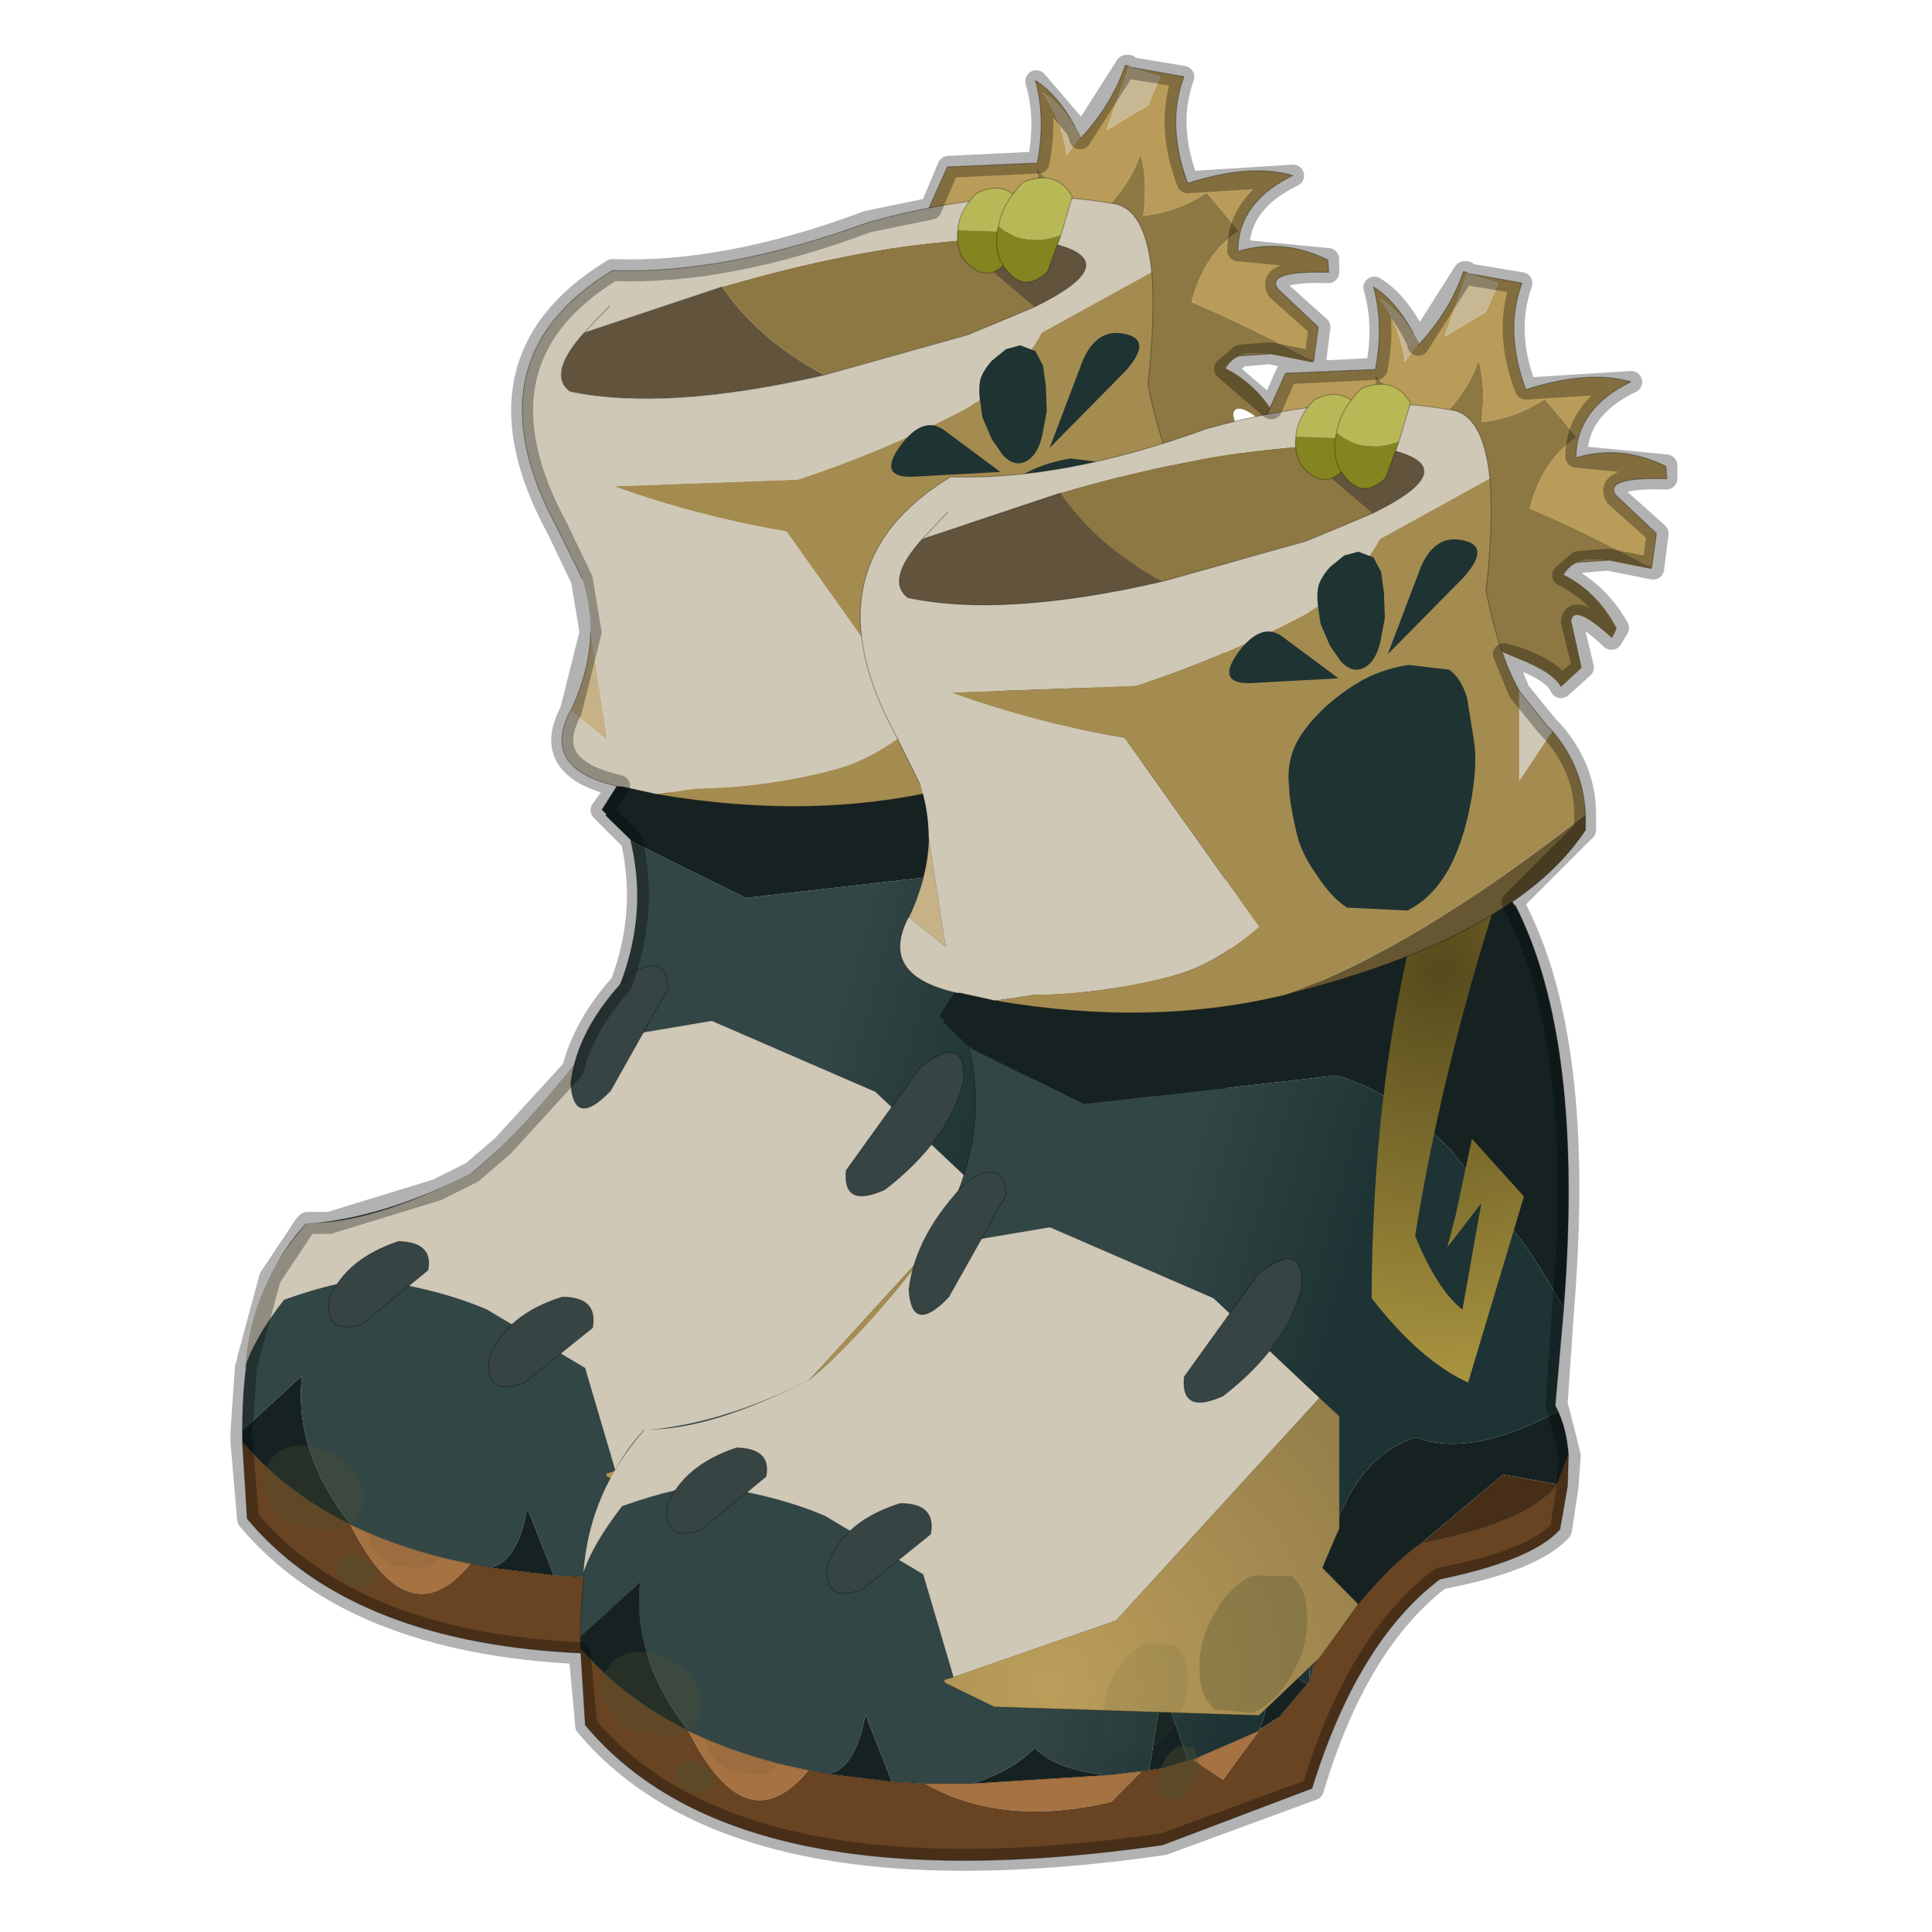 <?xml version="1.0" encoding="UTF-8" standalone="no"?>
<svg xmlns:xlink="http://www.w3.org/1999/xlink" height="440.0px" width="440.0px" xmlns="http://www.w3.org/2000/svg">
  <g transform="matrix(10.0, 0.0, 0.0, 10.0, 0.0, 0.0)">
    <use height="44.0" transform="matrix(1.0, 0.0, 0.0, 1.0, 0.0, 0.0)" width="44.0" xlink:href="#shape0"/>
    <use height="82.8" transform="matrix(0.431, 0.0, 0.0, 0.437, 5.5, 1.484)" width="57.45" xlink:href="#sprite0"/>
    <use height="82.8" transform="matrix(0.431, 0.0, 0.0, 0.437, 13.2, 6.184)" width="57.45" xlink:href="#sprite0"/>
    <use height="41.35" transform="matrix(1.0, 0.0, 0.0, 1.0, 5.25, 1.25)" width="32.95" xlink:href="#shape2"/>
  </g>
  <defs>
    <g id="shape0" transform="matrix(1.0, 0.0, 0.0, 1.0, 0.0, 0.0)">
      <path d="M44.0 44.0 L0.0 44.0 0.0 0.0 44.0 0.0 44.0 44.0" fill="#43adca" fill-opacity="0.0" fill-rule="evenodd" stroke="none"/>
    </g>
    <g id="sprite0" transform="matrix(1.0, 0.0, 0.0, 1.0, 0.0, 0.15)">
      <use height="82.8" transform="matrix(1.0, 0.0, 0.0, 1.0, 0.0, -0.15)" width="57.45" xlink:href="#shape1"/>
    </g>
    <g id="shape1" transform="matrix(1.0, 0.0, 0.0, 1.0, 0.0, 0.15)">
      <path d="M44.3 3.6 L44.35 3.65 Q46.0 1.9 46.7 -0.15 L46.9 -0.1 45.7 3.25 47.9 1.95 48.55 0.45 46.95 -0.05 49.8 0.45 Q48.85 2.95 50.0 6.0 53.35 4.95 55.55 5.6 52.65 7.0 52.65 9.55 55.05 8.85 57.4 10.0 L57.45 10.65 Q54.1 10.55 54.75 11.5 L56.9 13.5 56.65 15.3 56.5 15.2 Q52.75 13.25 50.2 12.2 50.9 9.6 52.7 8.5 L51.0 6.5 Q49.5 7.5 47.65 7.7 47.9 5.8 47.5 4.5 46.95 6.1 45.55 7.45 43.25 6.7 42.0 5.2 42.35 6.7 41.1 9.15 L41.3 10.55 40.05 11.3 Q38.35 9.1 35.8 8.45 L37.3 5.15 42.05 4.95 Q42.5 2.6 41.95 0.65 43.1 1.35 44.05 3.05 43.25 1.85 42.3 1.25 43.4 2.8 43.6 4.55 L44.3 3.6 M54.35 14.9 L52.8 15.0 Q53.0 14.85 53.35 14.85 L54.35 14.9 M45.45 19.95 L45.15 21.7 44.55 21.45 45.45 19.95 M44.25 21.3 L42.35 20.45 42.9 18.05 Q44.1 19.55 44.25 21.3 M40.95 14.9 Q39.25 15.15 37.85 15.7 L39.6 12.9 41.35 13.95 40.95 14.9" fill="#b99c59" fill-rule="evenodd" stroke="none"/>
      <path d="M56.5 15.2 L56.65 15.35 54.35 14.9 53.35 14.85 Q53.0 14.85 52.8 15.0 52.35 15.1 52.0 15.65 53.8 16.55 54.8 18.45 L54.55 18.95 Q52.55 17.15 52.4 18.05 L52.95 20.5 51.85 21.5 Q51.45 20.75 49.65 20.05 L46.75 18.85 Q46.0 19.35 45.45 19.95 L44.55 21.45 44.3 22.1 44.25 21.3 Q44.1 19.55 42.9 18.05 41.2 18.15 39.8 19.8 L38.5 17.5 Q40.15 16.35 40.95 14.9 L41.35 13.95 39.6 12.9 Q38.7 12.4 37.75 12.05 L40.05 11.3 41.3 10.55 41.1 9.15 Q42.35 6.7 42.0 5.2 43.25 6.7 45.55 7.45 46.95 6.1 47.5 4.5 47.9 5.8 47.65 7.7 49.5 7.5 51.0 6.5 L52.7 8.5 Q50.9 9.6 50.2 12.2 52.75 13.25 56.5 15.2" fill="#8d7743" fill-rule="evenodd" stroke="none"/>
      <path d="M46.9 -0.1 L46.95 -0.05 48.55 0.45 47.9 1.95 45.7 3.25 46.9 -0.1 M44.05 3.05 L44.35 3.55 44.3 3.6 43.6 4.55 Q43.4 2.8 42.3 1.25 43.25 1.85 44.05 3.05" fill="#c8b793" fill-rule="evenodd" stroke="none"/>
      <path d="M44.3 3.6 L44.35 3.65 Q46.0 1.9 46.7 -0.15 L46.9 -0.1 M46.95 -0.05 L49.8 0.45 Q48.85 2.95 50.0 6.0 53.35 4.95 55.55 5.6 52.65 7.0 52.65 9.55 55.05 8.85 57.4 10.0 L57.45 10.65 Q54.1 10.55 54.75 11.5 L56.9 13.5 56.65 15.3 56.5 15.2 M54.35 14.9 L52.8 15.0 M45.45 19.95 L45.15 21.7 44.55 21.45 M44.25 21.3 L42.35 20.45 42.9 18.05 M40.95 14.9 Q39.25 15.15 37.85 15.7 L39.6 12.9 M40.05 11.3 Q38.35 9.1 35.8 8.45 L37.3 5.15 42.05 4.95 Q42.5 2.6 41.95 0.65 43.1 1.35 44.05 3.05" fill="none" stroke="#000000" stroke-linecap="round" stroke-linejoin="round" stroke-opacity="0.302" stroke-width="0.05"/>
      <path d="M49.45 32.9 L49.4 32.9 49.4 32.85 49.45 32.9 M38.55 73.3 L38.6 72.35 38.8 72.45 38.55 73.3 M52.0 53.9 L52.0 53.85 52.0 53.9" fill="#283c44" fill-rule="evenodd" stroke="none"/>
      <path d="M20.55 40.2 L20.7 40.35 20.6 40.4 20.55 40.2" fill="#314b56" fill-rule="evenodd" stroke="none"/>
      <path d="M20.7 40.35 L26.65 43.25 39.95 41.75 Q42.95 42.5 46.1 45.7 L50.05 50.7 51.05 52.25 52.0 53.85 52.0 53.9 51.55 58.95 51.7 59.25 Q47.05 61.7 44.2 60.6 39.25 62.1 38.6 72.35 L38.55 73.3 38.45 73.45 Q37.0 72.75 36.0 70.3 36.8 74.15 35.9 75.85 L35.9 75.9 32.4 77.4 32.15 77.45 30.8 73.6 30.1 77.95 29.7 78.0 28.0 78.2 Q25.3 78.0 24.05 76.8 22.85 78.0 20.75 78.65 L18.25 78.65 16.5 78.55 15.1 75.05 Q14.6 77.85 13.15 78.15 L12.1 77.95 Q8.55 77.25 5.75 75.9 2.75 72.1 3.2 68.15 L0.05 71.0 Q0.05 63.75 3.4 60.25 7.45 59.95 12.1 57.65 22.6 48.95 20.6 40.4 L20.7 40.35" fill="url(#gradient0)" fill-rule="evenodd" stroke="none"/>
      <path d="M49.4 32.9 L49.45 32.9 Q53.1 39.95 52.0 53.85 L51.05 52.25 50.05 50.7 46.1 45.7 Q42.95 42.5 39.95 41.75 L26.65 43.25 20.7 40.35 20.55 40.2 19.25 38.95 19.3 38.9 19.05 38.65 19.95 37.25 20.1 37.25 21.95 37.65 Q30.2 39.05 37.3 37.35 L37.65 37.25 Q45.0 35.4 49.2 32.55 L49.4 32.9 M0.05 71.0 L3.2 68.15 Q2.75 72.1 5.75 75.9 2.35 74.25 0.05 71.6 L0.05 71.0 M13.15 78.15 Q14.6 77.85 15.1 75.05 L16.5 78.55 13.15 78.15 M20.75 78.65 Q22.85 78.0 24.05 76.8 25.3 78.0 28.0 78.2 L20.75 78.65 M30.1 77.95 L30.8 73.6 32.15 77.45 30.8 77.85 30.1 77.95 M35.9 75.85 Q36.8 74.15 36.0 70.3 37.0 72.75 38.45 73.45 L36.95 75.2 35.9 75.85 M38.6 72.35 Q39.25 62.1 44.2 60.6 47.05 61.7 51.7 59.25 52.15 60.2 52.25 61.5 L51.65 63.05 48.8 62.55 44.5 66.1 Q41.95 67.85 38.8 72.45 L38.6 72.35" fill="#162222" fill-rule="evenodd" stroke="none"/>
      <path d="M5.75 75.9 Q8.55 77.25 12.1 77.95 8.8 81.9 5.75 75.9 M18.25 78.65 L20.75 78.65 28.0 78.2 29.7 78.0 28.1 79.6 Q22.35 80.95 18.25 78.65 M32.4 77.4 L35.9 75.9 34.0 78.45 32.4 77.4" fill="#a67241" fill-rule="evenodd" stroke="none"/>
      <path d="M12.1 77.95 L13.15 78.15 16.5 78.55 18.25 78.65 Q22.35 80.95 28.1 79.6 L29.7 78.0 30.1 77.95 30.8 77.85 32.15 77.45 32.4 77.4 34.0 78.45 35.9 75.9 35.9 75.85 36.95 75.2 38.45 73.45 38.55 73.3 38.8 72.45 Q41.95 67.85 44.5 66.1 50.1 65.05 51.65 63.05 L52.25 61.5 52.2 63.15 51.8 65.4 Q50.35 67.0 45.45 68.0 41.1 71.25 38.7 78.9 L30.8 81.85 Q8.3 85.05 0.3 75.6 L0.05 71.6 Q2.35 74.25 5.75 75.9 8.8 81.9 12.1 77.95" fill="#684422" fill-rule="evenodd" stroke="none"/>
      <path d="M51.65 63.05 Q50.1 65.05 44.5 66.1 L48.8 62.55 51.65 63.05" fill="#462e17" fill-rule="evenodd" stroke="none"/>
      <path d="M49.45 32.9 L49.4 32.85 49.4 32.9 49.2 32.55 M19.95 37.25 L19.05 38.65 19.3 38.9 19.25 38.95 20.55 40.2 M52.0 53.85 Q53.1 39.95 49.45 32.9 M20.6 40.4 Q22.6 48.95 12.1 57.65 7.45 59.95 3.4 60.25 0.05 63.75 0.05 71.0 M5.75 75.9 Q8.55 77.25 12.1 77.95 L13.15 78.15 M16.5 78.55 L18.25 78.65 20.75 78.65 M28.0 78.2 L29.7 78.0 30.1 77.95 M32.15 77.45 L32.4 77.4 35.9 75.9 M38.45 73.45 L38.55 73.3 M51.7 59.25 L51.55 58.95 52.0 53.9 M20.6 40.4 L20.55 40.2 M38.8 72.45 L38.55 73.3 M0.05 71.6 L0.05 71.0 M5.75 75.9 Q2.35 74.25 0.05 71.6 L0.3 75.6 Q8.3 85.05 30.8 81.85 L38.7 78.9 Q41.1 71.25 45.45 68.0 50.35 67.0 51.8 65.4 L52.2 63.15 52.25 61.5 51.65 63.05 Q50.1 65.05 44.5 66.1 41.95 67.85 38.8 72.45 M16.5 78.55 L13.15 78.15 M32.15 77.45 L30.8 77.85 30.1 77.95 M28.0 78.2 L20.75 78.65 M38.45 73.45 L36.95 75.2 M51.7 59.25 Q52.15 60.2 52.25 61.5 M52.0 53.85 L52.0 53.9" fill="none" stroke="#000000" stroke-linecap="round" stroke-linejoin="round" stroke-opacity="0.302" stroke-width="0.05"/>
      <path d="M18.55 50.7 L24.85 49.65 33.5 53.35 39.1 58.55 28.35 70.15 19.75 73.1 18.15 67.75 12.95 64.7 Q10.45 63.65 7.0 63.15 5.4 63.1 2.25 64.2 0.65 66.25 0.2 67.7 0.5 63.45 3.45 60.2 6.9 60.25 12.15 57.6 14.9 55.4 18.55 50.7" fill="#cfc8b7" fill-rule="evenodd" stroke="none"/>
      <path d="M39.1 58.55 L40.15 59.5 40.15 65.35 39.25 67.4 41.15 69.3 39.1 72.1 35.9 75.1 21.9 74.65 19.3 73.4 19.25 73.25 19.75 73.1 28.35 70.15 39.1 58.55" fill="url(#gradient1)" fill-rule="evenodd" stroke="none"/>
      <path d="M18.55 50.7 L24.85 49.65 33.5 53.35 39.1 58.55 40.15 59.5 40.15 65.35 39.25 67.4 41.15 69.3 39.1 72.1 35.9 75.1 21.9 74.65 19.3 73.4 19.25 73.25 19.75 73.1 18.15 67.75 12.95 64.7 Q10.45 63.65 7.0 63.15 5.4 63.1 2.25 64.2 0.65 66.25 0.2 67.7" fill="none" stroke="#000000" stroke-linecap="round" stroke-linejoin="round" stroke-opacity="0.2" stroke-width="0.05"/>
      <path d="M4.65 64.1 Q5.55 62.05 8.3 61.15 10.15 61.2 9.85 62.65 L6.4 65.45 Q4.35 66.1 4.65 64.1" fill="#374444" fill-rule="evenodd" stroke="none"/>
      <path d="M4.65 64.1 Q5.55 62.05 8.3 61.15 10.15 61.2 9.85 62.65 L6.4 65.45 Q4.35 66.1 4.65 64.1 Z" fill="none" stroke="#000000" stroke-linecap="round" stroke-linejoin="round" stroke-opacity="0.302" stroke-width="0.05"/>
      <path d="M13.1 67.2 Q14.0 64.95 16.95 64.05 18.85 64.05 18.55 65.65 L14.9 68.55 Q12.8 69.25 13.1 67.2" fill="#374444" fill-rule="evenodd" stroke="none"/>
      <path d="M13.1 67.2 Q14.0 64.95 16.95 64.05 18.85 64.05 18.55 65.65 L14.9 68.55 Q12.8 69.25 13.1 67.2 Z" fill="none" stroke="#000000" stroke-linecap="round" stroke-linejoin="round" stroke-opacity="0.302" stroke-width="0.05"/>
      <path d="M22.55 47.95 L19.5 53.3 Q17.55 55.3 17.4 52.9 17.75 50.0 20.5 47.25 22.45 46.05 22.55 47.95" fill="#374444" fill-rule="evenodd" stroke="none"/>
      <path d="M22.55 47.95 L19.5 53.3 Q17.55 55.3 17.4 52.9 17.75 50.0 20.5 47.25 22.45 46.05 22.55 47.95 Z" fill="none" stroke="#000000" stroke-linecap="round" stroke-linejoin="round" stroke-opacity="0.302" stroke-width="0.05"/>
      <path d="M38.15 52.8 Q37.4 55.85 34.0 58.45 31.75 59.45 31.95 57.45 L35.85 52.1 Q38.3 50.2 38.15 52.8" fill="#374444" fill-rule="evenodd" stroke="none"/>
      <path d="M38.15 52.8 Q37.4 55.85 34.0 58.45 31.75 59.45 31.95 57.45 L35.85 52.1 Q38.3 50.2 38.15 52.8 Z" fill="none" stroke="#000000" stroke-linecap="round" stroke-linejoin="round" stroke-opacity="0.302" stroke-width="0.05"/>
      <path d="M43.65 35.85 L43.75 35.35 Q45.7 34.75 48.25 33.2 L48.05 33.85 Q45.45 42.15 44.15 50.1 45.3 52.9 46.65 53.95 L47.65 48.4 45.85 50.7 46.3 49.0 47.15 45.05 49.9 48.05 46.95 57.75 Q44.4 56.6 41.85 53.35 41.9 43.75 43.65 35.85" fill="url(#gradient2)" fill-rule="evenodd" stroke="none"/>
      <path d="M41.5 8.9 Q47.25 9.7 42.4 12.2 L41.9 12.45 37.75 9.0 41.5 8.9 M30.8 16.0 Q22.4 17.9 17.35 16.85 16.15 15.95 18.1 13.8 L25.4 11.4 Q27.3 14.15 30.8 16.0" fill="#62533c" fill-rule="evenodd" stroke="none"/>
      <path d="M17.4 33.5 Q18.4 31.4 18.45 29.4 L19.35 35.05 17.4 33.5" fill="#c6b286" fill-rule="evenodd" stroke="none"/>
      <path d="M41.9 12.45 L38.4 13.9 30.8 16.0 Q27.3 14.15 25.4 11.4 32.35 9.4 37.75 9.0 L41.9 12.45" fill="#8d7743" fill-rule="evenodd" stroke="none"/>
      <path d="M53.15 28.15 L53.15 28.95 Q51.75 31.05 49.2 32.75 45.0 35.6 37.65 37.45 L37.3 37.55 Q44.1 35.15 53.15 28.15" fill="#665631" fill-rule="evenodd" stroke="none"/>
      <path d="M49.65 21.7 L51.15 23.55 51.4 23.8 49.65 26.4 49.65 21.7 M21.95 37.85 L20.1 37.45 19.95 37.45 Q15.8 36.55 17.35 33.55 L17.4 33.5 19.35 35.05 18.45 29.4 Q18.45 27.95 18.0 26.6 L16.7 24.0 Q11.85 15.2 19.6 10.55 25.6 10.75 33.1 8.05 40.3 6.05 45.95 7.05 47.75 7.2 48.1 10.65 L42.3 13.8 Q40.8 16.5 37.9 17.95 33.75 20.05 29.4 21.45 L19.7 21.8 Q24.05 23.35 28.8 24.15 L35.9 34.0 Q33.65 35.9 31.55 36.5 27.85 37.5 24.0 37.55 L21.95 37.85 M41.9 12.45 L42.4 12.2 Q47.25 9.7 41.5 8.9 L37.75 9.0 Q32.35 9.4 25.4 11.4 L18.1 13.8 Q16.15 15.95 17.35 16.85 22.4 17.9 30.8 16.0 L38.4 13.9 41.9 12.45 M19.45 12.4 L18.1 13.8 19.45 12.4" fill="#cfc8b7" fill-rule="evenodd" stroke="none"/>
      <path d="M49.65 21.7 L49.65 26.4 51.4 23.8 Q53.05 25.7 53.15 28.15 44.1 35.15 37.3 37.55 30.2 39.25 21.95 37.85 L24.0 37.55 Q27.85 37.5 31.55 36.5 33.65 35.9 35.9 34.0 L28.8 24.15 Q24.05 23.35 19.7 21.8 L29.4 21.45 Q33.75 20.05 37.9 17.95 40.8 16.5 42.3 13.8 L48.1 10.65 Q48.3 12.85 47.9 16.5 48.55 19.75 49.65 21.7" fill="#a48b50" fill-rule="evenodd" stroke="none"/>
      <path d="M51.4 23.8 L51.15 23.55 49.65 21.7 M51.4 23.8 Q53.05 25.7 53.15 28.15 L53.15 28.95 Q51.75 31.05 49.2 32.75 45.0 35.6 37.65 37.45 L37.3 37.55 Q30.2 39.25 21.95 37.85 L20.1 37.45 19.95 37.45 Q15.8 36.55 17.35 33.55 L17.4 33.5 Q18.4 31.4 18.45 29.4 M18.0 26.6 L16.7 24.0 Q11.85 15.2 19.6 10.55 25.6 10.75 33.1 8.05 40.3 6.05 45.95 7.05 47.75 7.2 48.1 10.65 48.3 12.85 47.9 16.5 48.55 19.75 49.65 21.7 M41.5 8.9 Q47.25 9.7 42.4 12.2 L41.9 12.45 38.4 13.9 30.8 16.0 Q22.4 17.9 17.35 16.85 16.15 15.95 18.1 13.8 L19.45 12.4 M18.1 13.8 L25.4 11.4" fill="none" stroke="#000000" stroke-linecap="round" stroke-linejoin="round" stroke-opacity="0.302" stroke-width="0.05"/>
      <path d="M28.3 72.9 Q27.65 74.05 27.65 75.2 27.65 76.4 28.3 76.95 L29.9 77.0 Q30.85 76.6 31.5 75.5 32.15 74.35 32.15 73.15 32.15 72.0 31.5 71.45 L29.9 71.35 Q28.95 71.8 28.3 72.9" fill="#4c5031" fill-opacity="0.102" fill-rule="evenodd" stroke="none"/>
      <path d="M30.9 77.45 Q30.55 78.05 30.55 78.6 30.55 79.15 30.9 79.4 L31.65 79.5 32.45 78.7 32.75 77.6 32.45 76.75 31.65 76.7 Q31.2 76.95 30.9 77.45" fill="#4c5031" fill-opacity="0.4" fill-rule="evenodd" stroke="none"/>
      <path d="M35.6 74.95 Q36.8 74.4 37.65 72.95 38.45 71.6 38.45 70.05 38.45 68.55 37.65 67.85 L35.6 67.8 Q34.4 68.3 33.6 69.7 32.75 71.1 32.75 72.6 32.75 74.15 33.6 74.8 L35.6 74.95" fill="#4c5031" fill-opacity="0.302" fill-rule="evenodd" stroke="none"/>
      <path d="M9.4 74.95 Q10.2 75.3 10.6 76.0 10.95 76.65 10.7 77.35 10.4 78.0 9.65 78.2 L8.05 78.05 Q7.2 77.65 6.85 76.95 6.45 76.25 6.75 75.6 7.0 74.9 7.8 74.75 L9.4 74.95" fill="#4c5031" fill-opacity="0.102" fill-rule="evenodd" stroke="none"/>
      <path d="M6.95 78.1 Q7.15 78.45 7.0 78.75 L6.45 79.2 5.7 79.1 5.1 78.55 Q4.95 78.2 5.1 77.9 L5.6 77.45 6.4 77.6 6.95 78.1" fill="#4c5031" fill-opacity="0.4" fill-rule="evenodd" stroke="none"/>
      <path d="M2.95 76.0 Q1.9 75.55 1.4 74.6 0.95 73.75 1.3 72.95 1.65 72.1 2.6 71.85 3.6 71.65 4.65 72.1 5.7 72.6 6.15 73.45 6.65 74.35 6.3 75.2 5.95 76.0 4.95 76.2 L2.95 76.0" fill="#4c5031" fill-opacity="0.302" fill-rule="evenodd" stroke="none"/>
      <path d="M37.85 8.45 Q37.9 7.5 38.8 6.55 40.25 5.8 41.15 6.95 L40.8 8.55 37.85 8.45" fill="#b9b857" fill-rule="evenodd" stroke="none"/>
      <path d="M40.8 8.55 L40.4 10.15 Q39.3 11.35 38.1 9.9 37.75 9.2 37.85 8.45 L40.8 8.55" fill="#848421" fill-rule="evenodd" stroke="none"/>
      <path d="M37.85 8.45 Q37.9 7.5 38.8 6.55 40.25 5.8 41.15 6.95 L40.8 8.55 40.4 10.15 Q39.3 11.35 38.1 9.9 37.75 9.2 37.85 8.45 Z" fill="none" stroke="#000000" stroke-linecap="round" stroke-linejoin="round" stroke-opacity="0.302" stroke-width="0.05"/>
      <path d="M40.0 8.25 Q40.2 7.05 41.3 5.95 43.05 5.25 43.9 6.7 L43.3 8.7 Q41.4 9.4 40.0 8.25" fill="#b9b857" fill-rule="evenodd" stroke="none"/>
      <path d="M40.0 8.25 Q41.4 9.4 43.3 8.7 L42.6 10.6 Q41.2 11.95 40.1 10.05 39.75 9.15 40.0 8.25" fill="#848421" fill-rule="evenodd" stroke="none"/>
      <path d="M43.3 8.7 L43.9 6.7 Q43.05 5.25 41.3 5.95 40.2 7.05 40.0 8.25 M43.3 8.7 L42.6 10.6 Q41.2 11.95 40.1 10.05 39.75 9.15 40.0 8.25" fill="none" stroke="#000000" stroke-linecap="round" stroke-linejoin="round" stroke-opacity="0.302" stroke-width="0.05"/>
      <path d="M35.45 21.3 L40.1 21.05 37.1 18.85 Q36.0 18.1 34.8 19.7 33.6 21.35 35.45 21.3 M41.15 14.45 L40.4 14.65 39.65 15.25 Q39.2 15.75 39.05 16.2 38.95 16.6 39.0 17.15 L39.15 18.2 39.65 19.35 40.25 20.2 Q40.85 20.8 41.45 20.5 42.05 20.2 42.3 19.2 L42.55 17.9 42.5 16.55 42.35 15.5 41.95 14.75 41.15 14.45 M46.65 13.85 Q45.2 13.55 44.45 15.25 L42.7 19.8 46.7 15.8 Q48.2 14.15 46.65 13.85 M39.45 22.5 Q38.15 23.7 37.75 24.7 37.35 25.65 37.5 26.8 37.5 27.45 37.85 28.95 38.05 30.05 38.95 31.3 39.7 32.45 40.55 33.0 L43.75 33.15 Q45.45 32.3 46.35 30.1 46.85 28.9 47.15 27.2 47.45 25.35 47.25 24.25 L46.9 22.1 Q46.6 21.05 45.95 20.6 L43.8 20.35 Q42.55 20.55 41.55 21.05 40.55 21.55 39.45 22.5" fill="#1f3333" fill-rule="evenodd" stroke="none"/>
    </g>
    <linearGradient gradientTransform="matrix(0.006, 0.002, -0.007, 0.025, 33.0, 61.75)" gradientUnits="userSpaceOnUse" id="gradient0" spreadMethod="pad" x1="-819.2" x2="819.2">
      <stop offset="0.0" stop-color="#334646"/>
      <stop offset="0.988" stop-color="#1e3333"/>
    </linearGradient>
    <radialGradient cx="0" cy="0" gradientTransform="matrix(0.025, 0.0, 0.0, 0.025, 24.8, 73.6)" gradientUnits="userSpaceOnUse" id="gradient1" r="819.2" spreadMethod="pad">
      <stop offset="0.0" stop-color="#bb9e5a"/>
      <stop offset="1.0" stop-color="#957e4a"/>
    </radialGradient>
    <radialGradient cx="0" cy="0" gradientTransform="matrix(0.026, 0.0, 0.0, 0.026, 45.5, 36.2)" gradientUnits="userSpaceOnUse" id="gradient2" r="819.2" spreadMethod="pad">
      <stop offset="0.0" stop-color="#564a1c"/>
      <stop offset="1.0" stop-color="#a8933f"/>
    </radialGradient>
    <g id="shape2" transform="matrix(1.0, 0.0, 0.0, 1.0, -5.25, -1.25)">
      <path d="M33.4 6.2 L33.45 6.25 34.65 6.45 Q34.25 7.55 34.75 8.85 L37.15 8.7 Q35.9 9.3 35.9 10.4 L37.95 10.6 37.95 10.9 Q36.55 10.85 36.8 11.3 L37.75 12.15 37.65 12.95 37.55 12.9 37.65 12.95 36.65 12.75 36.55 12.75 35.95 12.8 35.6 13.1 Q36.4 13.5 36.85 14.3 L36.7 14.55 Q35.85 13.75 35.8 14.15 L36.05 15.2 35.55 15.65 Q35.4 15.3 34.6 15.0 L34.25 14.9 34.6 15.75 35.25 16.55 35.35 16.65 Q36.1 17.5 36.1 18.55 L36.1 18.9 34.45 20.55 34.5 20.65 Q36.1 23.7 35.6 29.8 L35.45 32.0 35.5 32.15 35.75 33.15 35.7 33.85 35.55 34.85 Q34.9 35.55 32.8 35.95 30.9 37.4 29.9 40.75 L26.5 42.0 Q16.8 43.4 13.35 39.3 L13.2 37.65 Q8.0 37.4 5.65 34.6 L5.5 32.85 5.5 32.6 5.6 31.15 5.65 31.0 5.65 30.95 6.15 29.1 6.95 27.9 7.0 27.85 7.5 27.85 9.95 27.1 10.75 26.7 11.45 26.1 13.05 24.35 Q13.3 23.35 14.15 22.4 14.75 20.8 14.4 19.2 L14.35 19.1 13.7 18.45 14.1 17.9 Q12.3 17.5 13.0 16.2 L13.45 14.4 13.25 13.2 12.7 12.05 Q10.6 8.2 13.95 6.15 16.55 6.25 19.75 5.05 L21.2 4.75 21.6 3.8 23.65 3.7 Q23.85 2.7 23.6 1.85 L24.5 2.9 24.6 3.1 24.6 3.15 25.65 1.5 25.7 1.5 25.75 1.55 26.95 1.75 Q26.55 2.85 27.05 4.15 L29.45 4.0 Q28.2 4.6 28.2 5.7 L30.25 5.9 30.25 6.2 Q28.85 6.15 29.1 6.6 L30.05 7.45 29.95 8.25 29.85 8.2 29.95 8.25 28.95 8.05 28.85 8.05 28.25 8.1 27.9 8.4 28.95 9.3 29.3 8.5 31.35 8.4 Q31.55 7.4 31.3 6.55 31.8 6.85 32.2 7.6 L32.3 7.8 32.3 7.85 33.35 6.2 33.4 6.2 Z" fill="none" stroke="#000000" stroke-linecap="round" stroke-linejoin="round" stroke-opacity="0.302" stroke-width="0.5"/>
    </g>
  </defs>
</svg>
